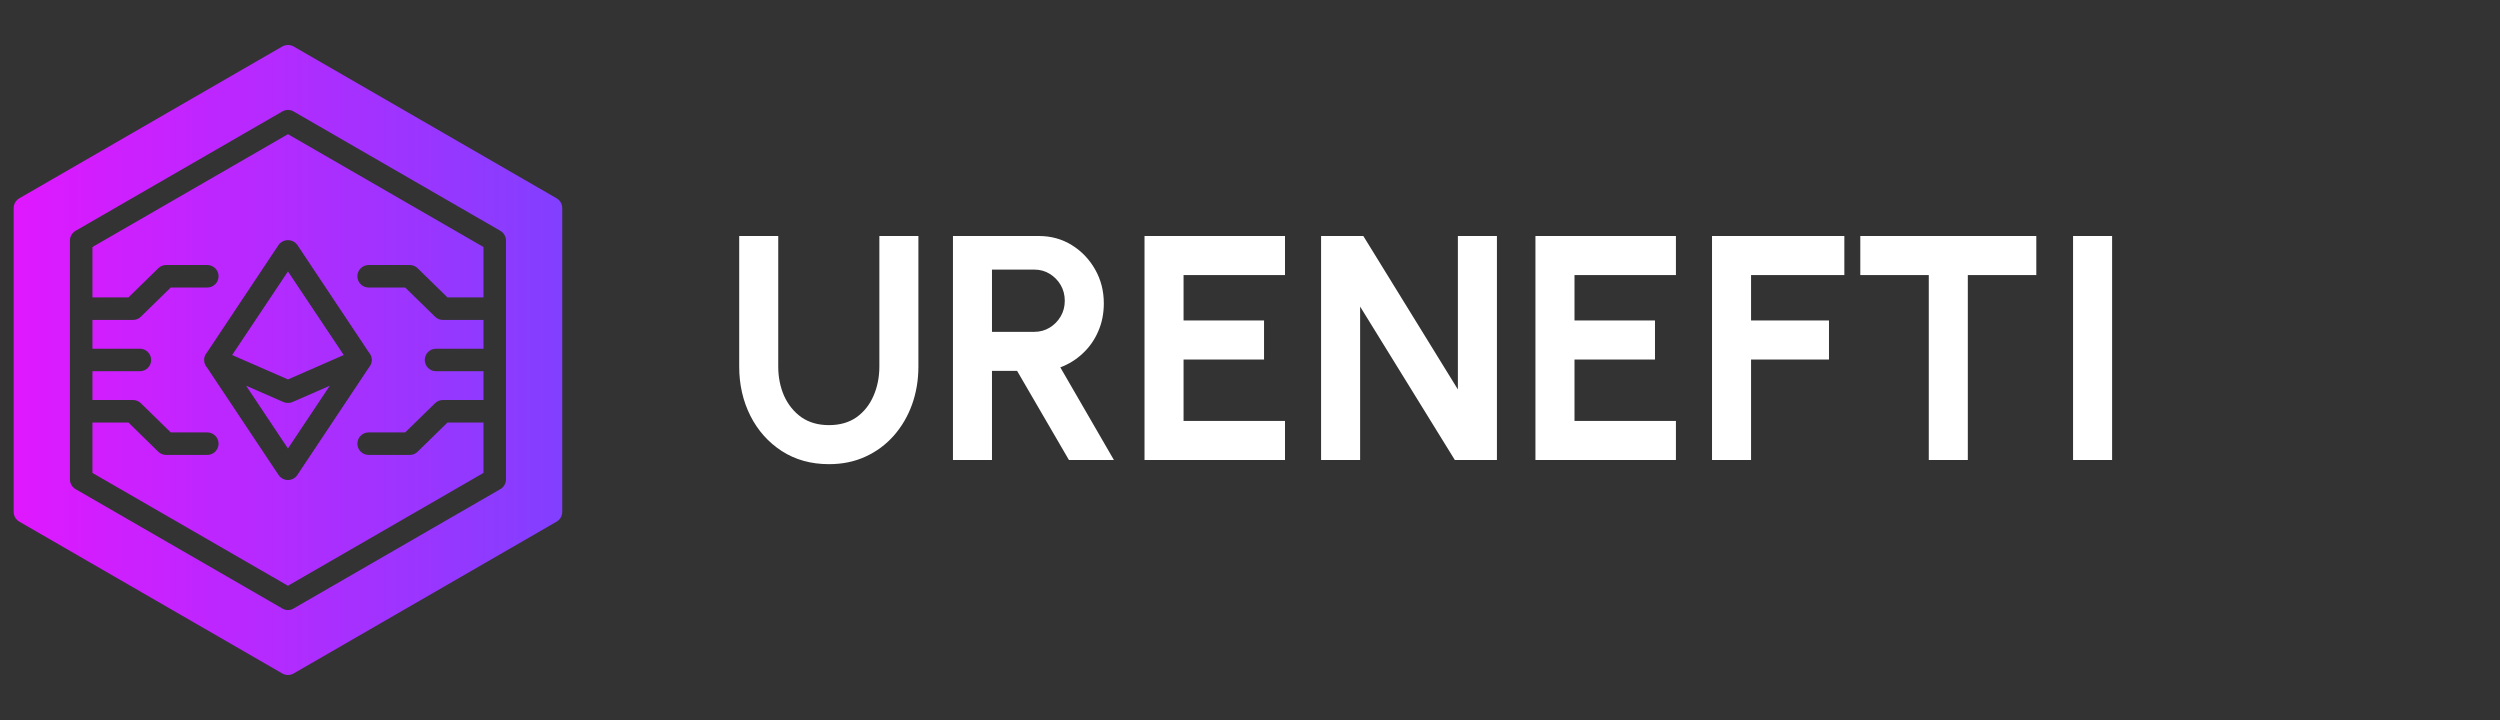 <svg width="125" height="36" viewBox="0 0 125 36" fill="none" xmlns="http://www.w3.org/2000/svg">
<rect x="0" y="0" width="125" height="36" fill="#333333" stroke="none"/>
<g clip-path="url(#clip0_50_2)">
<g clip-path="url(#clip1_50_2)">
<path d="M27.831 9.915L14.679 2.322C14.593 2.275 14.496 2.25 14.398 2.25C14.3 2.25 14.203 2.275 14.117 2.322L0.966 9.915C0.88 9.965 0.809 10.037 0.759 10.123C0.71 10.208 0.684 10.306 0.684 10.405V25.592C0.684 25.691 0.71 25.789 0.759 25.875C0.809 25.961 0.88 26.032 0.966 26.082L14.117 33.675C14.203 33.724 14.3 33.749 14.398 33.749C14.497 33.749 14.593 33.724 14.679 33.675L27.831 26.082C27.916 26.032 27.987 25.961 28.037 25.875C28.086 25.789 28.112 25.691 28.112 25.592V10.405C28.112 10.306 28.086 10.208 28.037 10.123C27.987 10.037 27.916 9.965 27.831 9.915ZM25.299 23.967C25.3 24.066 25.274 24.163 25.224 24.249C25.175 24.335 25.104 24.406 25.018 24.456L14.679 30.424C14.595 30.476 14.497 30.503 14.398 30.503C14.299 30.503 14.202 30.476 14.117 30.424L3.778 24.456C3.692 24.406 3.621 24.335 3.572 24.249C3.523 24.163 3.497 24.066 3.497 23.967V12.03C3.497 11.931 3.523 11.834 3.572 11.748C3.621 11.662 3.692 11.591 3.778 11.541L14.117 5.573C14.202 5.523 14.299 5.497 14.398 5.497C14.497 5.497 14.594 5.523 14.679 5.573L25.018 11.541C25.104 11.591 25.175 11.662 25.224 11.748C25.274 11.834 25.3 11.931 25.299 12.03V23.967ZM4.622 12.351V14.871H6.422L7.912 13.414C7.964 13.362 8.025 13.321 8.093 13.293C8.161 13.265 8.233 13.251 8.306 13.251H10.365C10.514 13.251 10.657 13.31 10.763 13.416C10.868 13.521 10.928 13.664 10.928 13.814C10.928 13.963 10.868 14.106 10.763 14.211C10.657 14.317 10.514 14.376 10.365 14.376H8.537L7.046 15.833C6.995 15.885 6.933 15.926 6.866 15.954C6.798 15.982 6.726 15.996 6.652 15.996H4.622V17.436H6.996C7.145 17.436 7.288 17.495 7.393 17.601C7.499 17.706 7.558 17.849 7.558 17.999C7.558 18.148 7.499 18.291 7.393 18.396C7.288 18.502 7.145 18.561 6.996 18.561H4.622V20.001H6.652C6.726 20.001 6.798 20.015 6.866 20.043C6.933 20.071 6.995 20.112 7.046 20.164L8.537 21.621H10.365C10.514 21.621 10.657 21.68 10.763 21.786C10.868 21.891 10.928 22.034 10.928 22.184C10.928 22.333 10.868 22.476 10.763 22.581C10.657 22.687 10.514 22.746 10.365 22.746H8.306C8.233 22.746 8.161 22.732 8.093 22.704C8.025 22.676 7.964 22.635 7.912 22.583L6.422 21.126H4.622V23.646L14.398 29.288L24.174 23.646V21.126H22.374L20.884 22.583C20.832 22.635 20.771 22.676 20.703 22.704C20.636 22.732 20.563 22.746 20.49 22.746H18.431C18.282 22.746 18.139 22.687 18.033 22.581C17.928 22.476 17.869 22.333 17.869 22.184C17.869 22.034 17.928 21.891 18.033 21.786C18.139 21.68 18.282 21.621 18.431 21.621H20.259L21.75 20.164C21.802 20.112 21.863 20.071 21.93 20.043C21.998 20.015 22.071 20.001 22.144 20.001H24.174V18.561H21.801C21.651 18.561 21.508 18.502 21.403 18.396C21.297 18.291 21.238 18.148 21.238 17.999C21.238 17.849 21.297 17.706 21.403 17.601C21.508 17.495 21.651 17.436 21.801 17.436H24.174V15.996H22.144C22.071 15.996 21.998 15.982 21.931 15.954C21.863 15.926 21.802 15.885 21.75 15.833L20.259 14.376H18.431C18.282 14.376 18.139 14.317 18.033 14.211C17.928 14.106 17.869 13.963 17.869 13.814C17.869 13.664 17.928 13.521 18.033 13.416C18.139 13.31 18.282 13.251 18.431 13.251H20.49C20.563 13.251 20.636 13.265 20.703 13.293C20.771 13.321 20.832 13.362 20.884 13.414L22.374 14.871H24.174V12.351L14.398 6.709L4.622 12.351ZM18.454 17.633C18.49 17.675 18.52 17.723 18.544 17.774C18.586 17.87 18.6 17.977 18.584 18.082C18.568 18.186 18.523 18.284 18.454 18.364L14.865 23.753C14.813 23.829 14.744 23.892 14.662 23.935C14.581 23.978 14.49 24 14.398 24C14.306 24 14.215 23.978 14.134 23.935C14.052 23.892 13.983 23.829 13.931 23.753L10.342 18.364C10.273 18.284 10.228 18.186 10.213 18.082C10.197 17.977 10.21 17.87 10.252 17.774C10.276 17.723 10.306 17.675 10.342 17.633L13.931 12.244C13.985 12.171 14.055 12.111 14.136 12.07C14.218 12.029 14.307 12.008 14.398 12.008C14.489 12.008 14.579 12.029 14.66 12.07C14.741 12.111 14.811 12.171 14.865 12.244L18.454 17.633ZM14.623 20.102L16.491 19.287L14.398 22.425L12.306 19.287L14.173 20.102C14.244 20.132 14.321 20.147 14.398 20.147C14.475 20.147 14.552 20.132 14.623 20.102ZM14.398 13.572L17.188 17.751L14.398 18.972L11.608 17.751L14.398 13.572Z" fill="url(#paint0_linear_50_2)"/>
<path d="M41.448 23.208C40.552 23.208 39.765 22.989 39.088 22.552C38.416 22.115 37.893 21.528 37.52 20.792C37.147 20.051 36.96 19.229 36.96 18.328V11.8H38.912V18.328C38.912 18.861 39.011 19.352 39.208 19.8C39.411 20.243 39.699 20.597 40.072 20.864C40.451 21.125 40.909 21.256 41.448 21.256C41.992 21.256 42.451 21.125 42.824 20.864C43.197 20.597 43.48 20.243 43.672 19.8C43.869 19.352 43.968 18.861 43.968 18.328V11.8H45.92V18.328C45.92 19.005 45.813 19.64 45.6 20.232C45.387 20.819 45.083 21.336 44.688 21.784C44.293 22.232 43.821 22.581 43.272 22.832C42.728 23.083 42.12 23.208 41.448 23.208ZM47.648 23V11.8H51.944C52.551 11.8 53.101 11.952 53.592 12.256C54.082 12.56 54.471 12.968 54.76 13.48C55.047 13.987 55.191 14.549 55.191 15.168C55.191 15.675 55.098 16.141 54.911 16.568C54.73 16.989 54.474 17.355 54.144 17.664C53.818 17.973 53.442 18.208 53.016 18.368L55.696 23H53.447L50.855 18.544H49.599V23H47.648ZM49.599 16.592H51.719C51.997 16.592 52.25 16.523 52.48 16.384C52.709 16.245 52.893 16.059 53.032 15.824C53.17 15.589 53.239 15.328 53.239 15.04C53.239 14.747 53.17 14.483 53.032 14.248C52.893 14.013 52.709 13.827 52.48 13.688C52.25 13.549 51.997 13.48 51.719 13.48H49.599V16.592ZM57.226 23V11.8H64.25V13.752H59.178V16.024H63.202V17.976H59.178V21.048H64.25V23H57.226ZM66.054 23V11.8H68.166L72.894 19.472V11.8H74.846V23H72.742L68.006 15.328V23H66.054ZM76.772 23V11.8H83.796V13.752H78.725V16.024H82.749V17.976H78.725V21.048H83.796V23H76.772ZM85.601 23V11.8H92.217V13.752H87.553V16.024H91.449V17.976H87.553V23H85.601ZM101.815 11.8V13.752H98.391V23H96.439V13.752H93.015V11.8H101.815ZM103.653 23V11.8H105.605V23H103.653Z" fill="white"/>
</g>
</g>
<defs>
<linearGradient id="paint0_linear_50_2" x1="0.684" y1="17.999" x2="28.112" y2="17.999" gradientUnits="userSpaceOnUse">
<stop stop-color="#E018FF"/>
<stop offset="1" stop-color="#823FFF"/>
</linearGradient>
<clipPath id="clip0_50_2">
<rect width="125" height="36" fill="white"/>
</clipPath>
<clipPath id="clip1_50_2">
<rect width="125" height="36" fill="white"/>
</clipPath>
</defs>
</svg>
